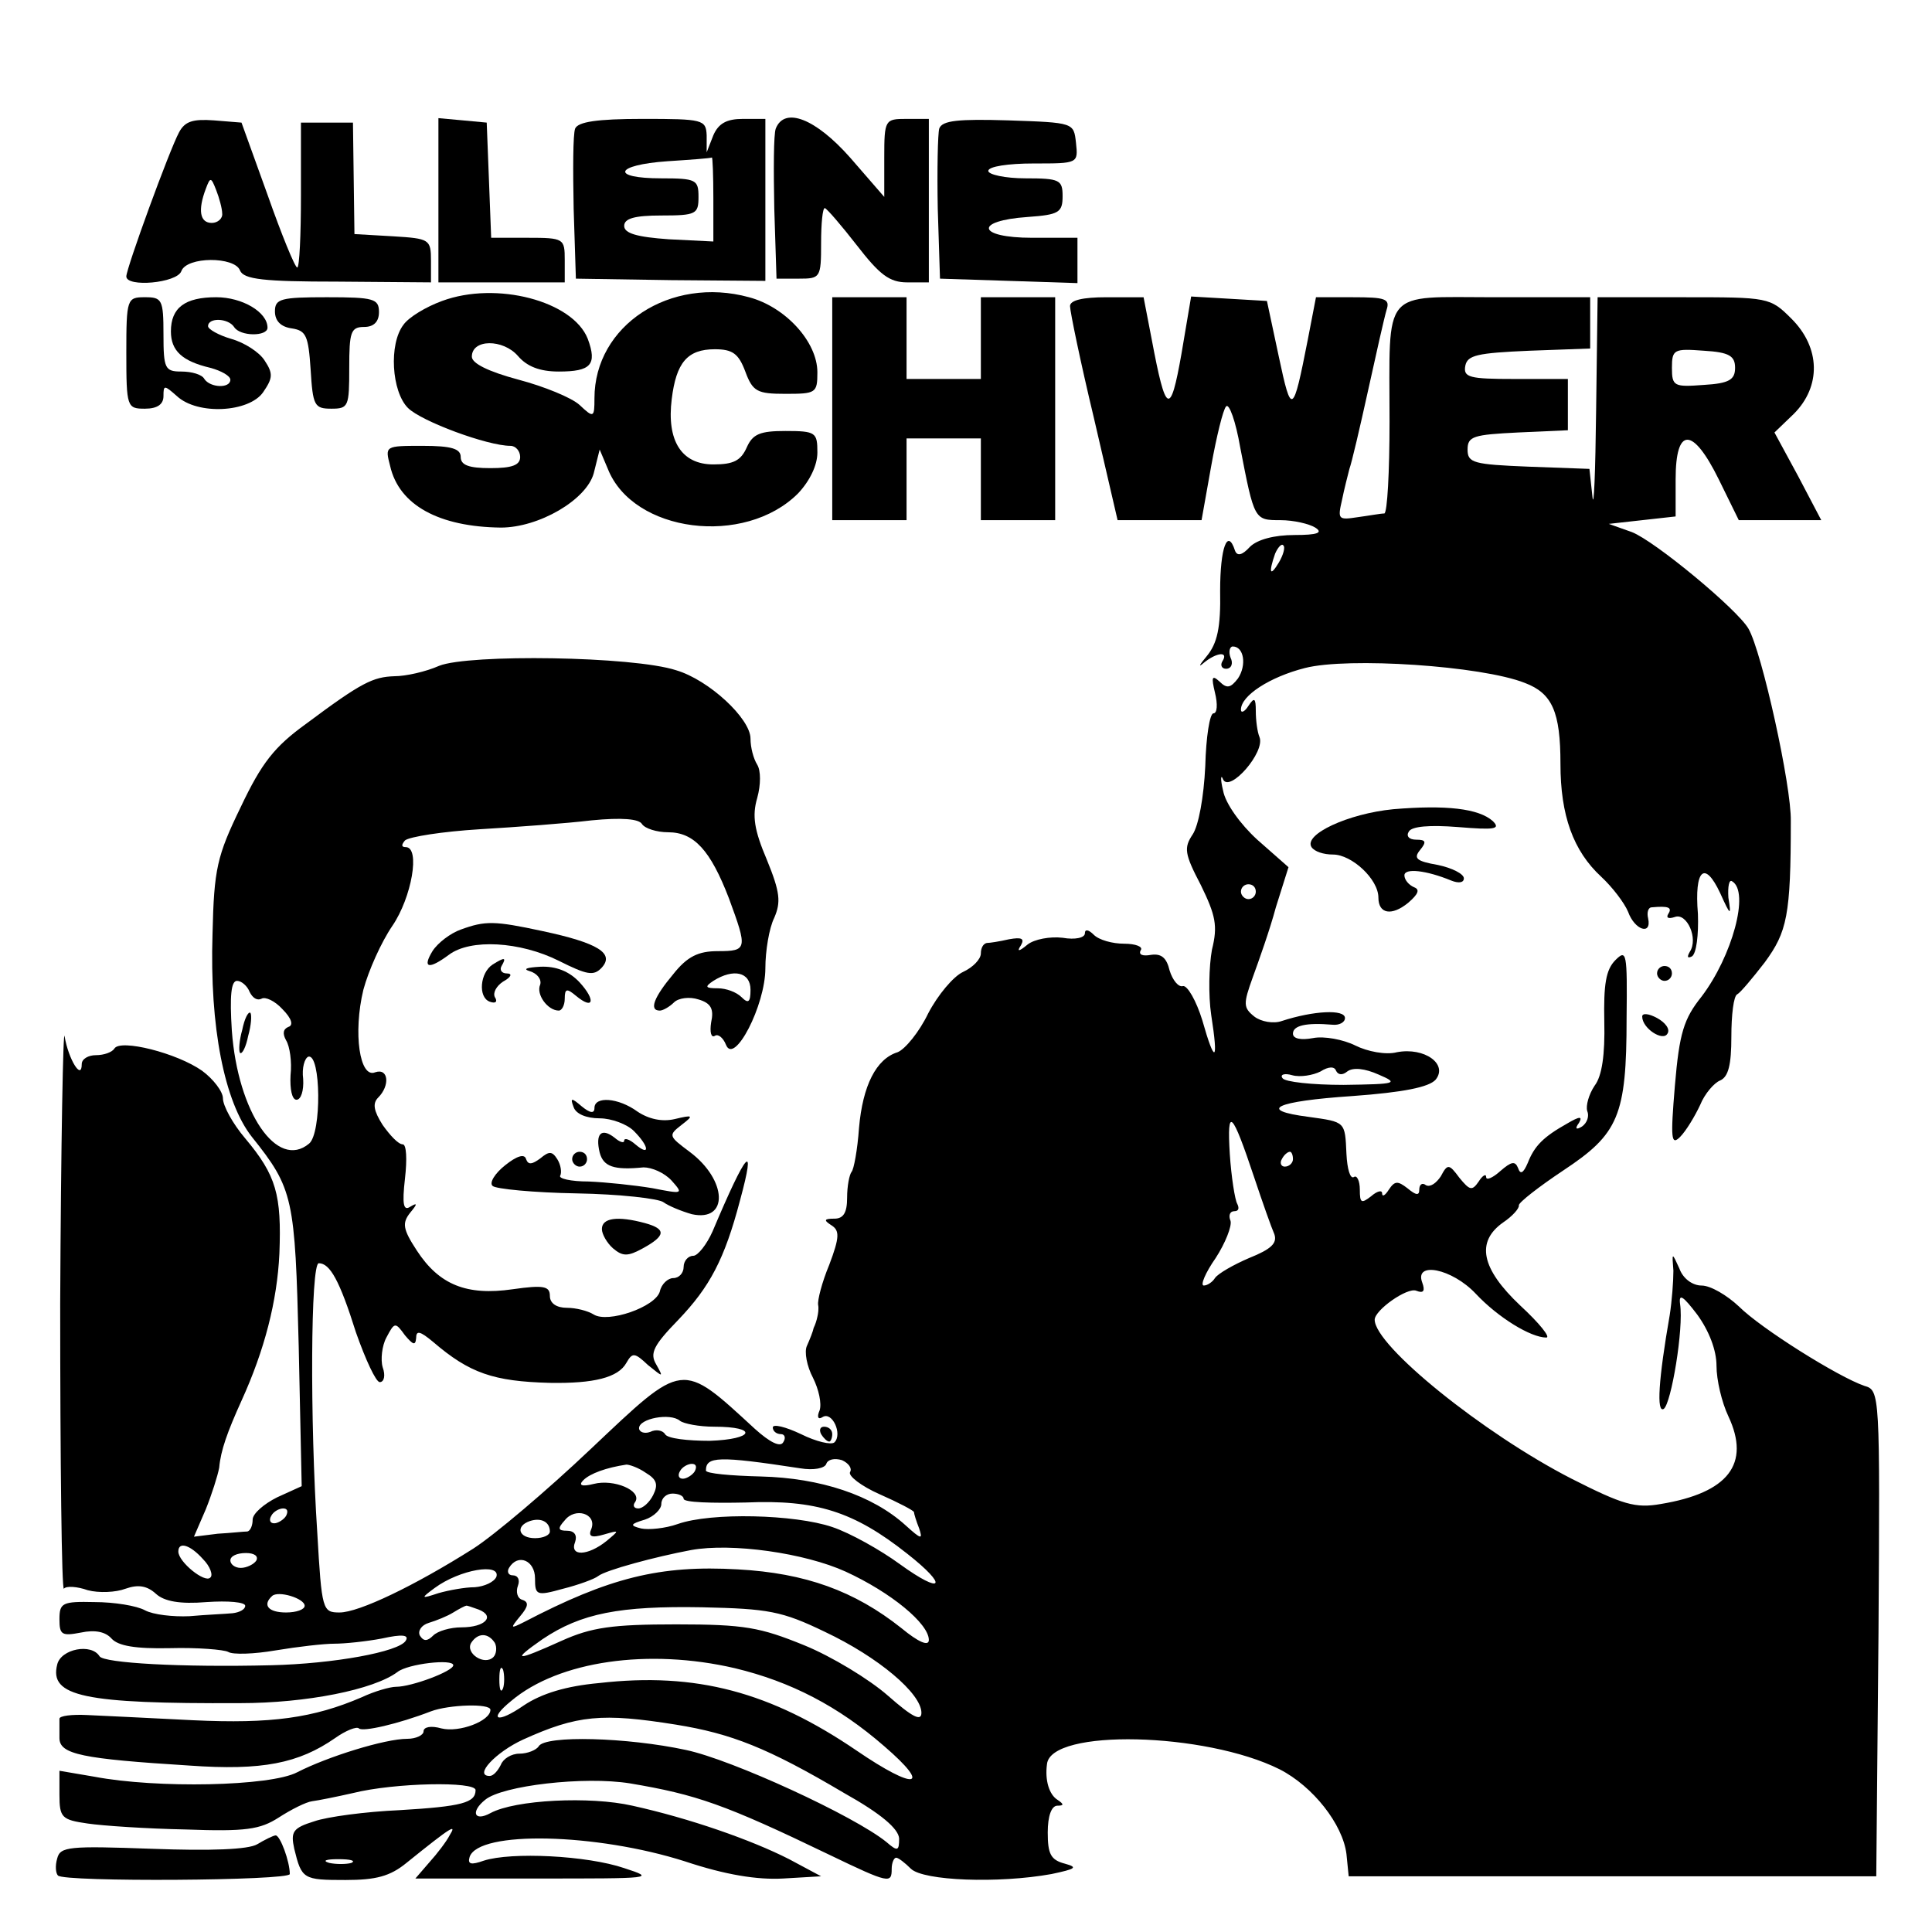 <?xml version="1.0" standalone="no"?>
<!DOCTYPE svg PUBLIC "-//W3C//DTD SVG 20010904//EN"
 "http://www.w3.org/TR/2001/REC-SVG-20010904/DTD/svg10.dtd">
<svg version="1.0" xmlns="http://www.w3.org/2000/svg"
 width="260pt" height="260pt" viewBox="0 0 260 260"
 preserveAspectRatio="xMidYMid meet">
<g transform="translate(0,260) scale(0.1,-0.1)"
fill="#000000" stroke="none">
<path d="M241 2422 c-13 -24 -71 -183 -71 -194 0 -15 68 -9 74 7 7 20 72 20
79 1 5 -12 32 -15 131 -15 l126 -1 0 29 c0 29 -2 30 -51 33 l-52 3 -1 75 -1
75 -35 0 -35 0 0 -98 c0 -53 -2 -97 -5 -97 -3 0 -21 44 -40 98 l-35 97 -37 3
c-28 2 -39 -1 -47 -16z m58 -109 c1 -7 -6 -13 -14 -13 -16 0 -19 17 -8 46 6
16 7 16 14 -2 4 -10 8 -25 8 -31z"/>
<path d="M590 2331 l0 -111 85 0 85 0 0 30 c0 29 -1 30 -50 30 l-49 0 -3 78
-3 77 -32 3 -33 3 0 -110z"/>
<path d="M774 2427 c-3 -8 -3 -56 -2 -108 l3 -94 128 -2 127 -1 0 109 0 109
-30 0 c-22 0 -33 -6 -40 -22 l-9 -23 0 23 c-1 21 -5 22 -86 22 -62 0 -87 -4
-91 -13z m186 -94 l0 -58 -60 3 c-43 3 -60 8 -60 18 0 10 14 14 50 14 47 0 50
2 50 25 0 23 -3 25 -50 25 -69 0 -63 18 8 23 31 2 58 4 60 5 1 1 2 -24 2 -55z"/>
<path d="M1044 2427 c-3 -8 -3 -56 -2 -108 l3 -94 30 0 c29 0 30 1 30 48 0 26
2 47 5 47 3 -1 22 -23 43 -50 31 -40 44 -50 68 -50 l29 0 0 110 0 110 -30 0
c-29 0 -30 -1 -30 -52 l0 -53 -46 53 c-46 52 -88 69 -100 39z"/>
<path d="M1264 2427 c-2 -7 -3 -56 -2 -108 l3 -94 93 -3 92 -3 0 31 0 30 -61
0 c-74 0 -79 23 -6 28 42 3 47 6 47 28 0 22 -4 24 -50 24 -27 0 -50 5 -50 10
0 6 27 10 61 10 60 0 60 0 57 28 -3 27 -3 27 -91 30 -67 2 -89 0 -93 -11z"/>
<path d="M595 2195 c-22 -8 -45 -22 -52 -32 -20 -26 -16 -90 6 -112 18 -18
107 -51 138 -51 7 0 13 -7 13 -15 0 -11 -11 -15 -40 -15 -29 0 -40 4 -40 15 0
11 -12 15 -51 15 -51 0 -51 0 -44 -27 12 -53 66 -82 149 -83 51 0 115 37 125
73 l8 32 11 -26 c34 -86 184 -105 256 -33 16 17 26 38 26 55 0 27 -2 29 -43
29 -34 0 -44 -4 -52 -22 -8 -18 -18 -23 -45 -23 -43 0 -63 32 -56 88 6 49 21
67 58 67 24 0 32 -6 41 -30 10 -27 16 -30 54 -30 41 0 43 1 43 29 0 41 -43 88
-92 101 -106 29 -208 -38 -208 -136 0 -26 -1 -27 -20 -9 -11 10 -48 25 -82 34
-41 11 -63 22 -63 31 0 24 42 24 62 1 12 -14 29 -21 55 -21 43 0 52 9 39 44
-20 51 -123 78 -196 51z"/>
<path d="M170 2125 c0 -73 1 -75 25 -75 17 0 25 6 25 17 0 15 1 15 18 0 28
-26 97 -22 116 5 13 19 14 25 2 43 -7 11 -27 24 -45 29 -17 5 -31 13 -31 17 0
12 27 11 35 -1 8 -13 45 -13 45 -1 0 21 -34 41 -69 41 -42 0 -61 -14 -61 -46
0 -26 15 -40 53 -49 15 -4 27 -11 27 -16 0 -12 -27 -11 -35 1 -3 6 -17 10 -31
10 -22 0 -24 4 -24 50 0 47 -2 50 -25 50 -24 0 -25 -2 -25 -75z"/>
<path d="M370 2181 c0 -13 8 -21 23 -23 19 -3 22 -10 25 -55 3 -49 5 -53 28
-53 23 0 24 3 24 55 0 48 2 55 20 55 13 0 20 7 20 20 0 18 -7 20 -70 20 -62 0
-70 -2 -70 -19z"/>
<path d="M1120 2050 l0 -150 50 0 50 0 0 55 0 55 50 0 50 0 0 -55 0 -55 50 0
50 0 0 150 0 150 -50 0 -50 0 0 -55 0 -55 -50 0 -50 0 0 55 0 55 -50 0 -50 0
0 -150z"/>
<path d="M1440 2188 c0 -7 14 -75 32 -150 l32 -138 56 0 57 0 13 73 c7 39 16
76 20 80 4 5 13 -20 19 -55 19 -98 19 -98 54 -98 18 0 39 -5 47 -10 11 -7 3
-10 -28 -10 -27 0 -50 -6 -60 -16 -10 -11 -17 -13 -20 -5 -10 31 -20 4 -20
-54 1 -50 -4 -71 -18 -88 -10 -12 -12 -16 -4 -9 17 14 34 16 25 2 -3 -5 -1
-10 5 -10 7 0 10 7 6 15 -3 8 -1 15 3 15 15 0 19 -25 7 -43 -10 -13 -15 -14
-25 -4 -10 9 -11 6 -6 -15 4 -16 3 -28 -2 -28 -5 0 -10 -32 -11 -71 -2 -42 -9
-80 -17 -92 -12 -18 -11 -26 11 -68 20 -41 23 -55 15 -87 -4 -22 -5 -61 -1
-88 10 -64 5 -67 -12 -7 -8 26 -20 47 -26 46 -6 -2 -14 8 -18 21 -4 17 -11 23
-25 21 -11 -2 -17 0 -14 6 4 5 -7 9 -22 9 -16 0 -34 5 -41 12 -7 7 -12 8 -12
2 0 -6 -13 -9 -30 -6 -17 2 -38 -2 -47 -9 -12 -10 -15 -10 -9 -1 5 9 1 11 -16
8 -13 -3 -26 -5 -30 -5 -5 -1 -8 -7 -8 -14 0 -8 -11 -19 -24 -25 -13 -6 -34
-31 -47 -56 -12 -25 -31 -48 -41 -52 -29 -9 -47 -45 -52 -102 -2 -29 -7 -56
-10 -59 -3 -4 -6 -19 -6 -35 0 -20 -5 -28 -17 -28 -14 0 -15 -2 -4 -9 11 -7
11 -16 -3 -53 -10 -24 -16 -48 -15 -54 1 -5 0 -12 -1 -16 -1 -5 -3 -11 -5 -15
-1 -5 -5 -15 -9 -24 -4 -8 0 -28 8 -43 8 -16 12 -35 9 -44 -4 -9 -2 -13 4 -9
13 8 27 -23 16 -34 -4 -4 -25 1 -45 11 -21 10 -38 14 -38 9 0 -5 5 -9 11 -9 5
0 7 -5 3 -11 -4 -7 -18 0 -38 18 -100 92 -95 92 -221 -27 -59 -56 -130 -116
-158 -134 -79 -50 -154 -86 -180 -86 -23 0 -24 3 -30 107 -10 152 -9 363 2
363 15 0 28 -23 50 -93 13 -37 27 -67 32 -67 6 0 8 9 4 20 -3 10 -1 29 5 40
11 21 12 21 25 3 11 -13 14 -14 15 -4 0 11 5 10 23 -5 49 -42 81 -53 157 -55
59 -1 92 7 103 27 8 14 11 14 29 -3 21 -17 21 -17 11 1 -9 15 -3 26 30 60 42
44 62 81 83 161 22 81 9 67 -37 -42 -8 -18 -20 -33 -26 -33 -7 0 -13 -7 -13
-15 0 -8 -6 -15 -14 -15 -7 0 -16 -8 -18 -18 -6 -21 -70 -43 -89 -31 -8 5 -24
9 -36 9 -14 0 -23 6 -23 16 0 13 -8 15 -50 9 -62 -9 -99 6 -129 52 -19 29 -20
37 -9 51 10 12 10 14 0 8 -9 -6 -11 3 -7 38 3 26 2 46 -3 46 -6 0 -17 12 -27
26 -12 19 -14 29 -6 37 16 16 14 40 -4 34 -21 -9 -30 53 -16 111 7 26 24 64
39 86 26 38 38 106 18 106 -6 0 -6 3 -1 9 6 5 51 12 100 15 50 3 118 8 151 12
41 4 64 2 68 -5 4 -6 20 -11 35 -11 35 0 57 -24 82 -89 25 -68 25 -71 -15 -71
-26 0 -41 -7 -60 -31 -26 -31 -33 -49 -18 -49 4 0 13 5 19 11 6 6 21 8 33 4
17 -5 21 -13 17 -31 -2 -13 0 -21 5 -18 4 3 11 -2 15 -12 11 -28 53 53 53 103
0 23 5 54 12 68 9 21 8 34 -10 78 -17 40 -20 59 -13 83 5 18 5 37 0 45 -5 8
-9 23 -9 35 0 27 -56 79 -100 92 -58 19 -279 22 -319 6 -18 -8 -45 -14 -60
-14 -29 -1 -44 -8 -119 -64 -43 -31 -60 -53 -88 -112 -32 -66 -36 -83 -38
-171 -4 -125 16 -226 53 -273 56 -70 58 -82 63 -282 l4 -188 -33 -15 c-18 -9
-33 -22 -33 -30 0 -8 -3 -15 -7 -16 -5 0 -22 -2 -40 -3 l-32 -4 16 37 c8 20
16 45 18 56 2 23 11 48 30 90 31 68 48 134 51 198 3 79 -4 105 -46 155 -17 20
-30 44 -30 54 0 9 -13 26 -28 37 -34 24 -110 43 -118 30 -3 -5 -14 -9 -25 -9
-10 0 -19 -5 -19 -12 0 -23 -18 7 -23 37 -2 17 -5 -145 -6 -359 0 -214 2 -387
5 -384 3 4 18 3 32 -2 15 -4 38 -3 51 2 17 6 29 4 41 -7 11 -10 32 -14 68 -11
29 2 52 0 52 -5 0 -5 -8 -9 -17 -10 -10 -1 -36 -2 -58 -4 -22 -1 -49 2 -60 8
-11 6 -41 11 -68 11 -43 1 -47 -1 -47 -23 0 -21 3 -23 29 -18 19 4 33 1 41 -8
9 -10 32 -14 79 -13 37 1 72 -2 78 -5 6 -4 35 -3 64 2 30 5 65 9 79 9 14 0 43
3 64 7 27 6 37 5 32 -3 -9 -15 -97 -31 -181 -33 -122 -3 -225 3 -231 12 -11
18 -52 10 -57 -11 -11 -43 36 -53 246 -52 89 0 180 18 212 42 14 11 75 18 75
9 0 -8 -56 -29 -77 -29 -8 0 -29 -6 -46 -14 -65 -28 -122 -36 -227 -31 -58 3
-122 6 -143 7 -20 1 -37 -1 -37 -5 0 -4 0 -15 0 -26 0 -22 31 -28 175 -37 98
-7 147 3 196 37 14 10 29 16 32 13 5 -5 53 6 97 23 24 9 80 11 80 2 0 -15 -42
-31 -66 -25 -14 4 -24 2 -24 -4 0 -5 -10 -10 -22 -10 -30 0 -107 -24 -148 -45
-36 -19 -189 -22 -273 -6 l-47 8 0 -32 c0 -31 3 -34 38 -39 20 -3 80 -7 132
-8 81 -3 100 0 125 16 17 11 37 21 45 22 8 1 33 6 55 11 56 14 165 16 165 4 0
-17 -18 -22 -102 -27 -46 -2 -98 -9 -115 -15 -29 -9 -32 -14 -27 -37 10 -41
12 -42 69 -42 41 0 60 5 82 23 62 50 68 53 58 37 -4 -8 -17 -25 -27 -36 l-19
-22 163 0 c157 0 161 0 118 14 -50 17 -152 22 -189 10 -17 -6 -22 -5 -19 5 12
36 171 32 290 -6 54 -18 97 -25 132 -23 l51 3 -43 23 c-51 26 -134 55 -211 72
-57 13 -158 8 -191 -10 -22 -12 -27 2 -7 18 23 19 133 32 195 22 89 -15 127
-28 268 -96 81 -39 84 -39 84 -19 0 8 3 15 6 15 3 0 12 -7 20 -15 17 -16 117
-20 189 -7 33 7 36 9 18 14 -19 5 -23 13 -23 42 0 22 5 36 13 36 9 0 9 2 0 8
-11 7 -17 26 -14 48 5 48 213 43 313 -7 45 -23 85 -74 90 -114 l3 -30 355 0
355 0 3 327 c2 324 2 327 -19 333 -35 12 -139 77 -169 107 -16 15 -38 28 -50
28 -12 0 -25 9 -30 23 -10 22 -10 22 -8 -3 0 -14 -2 -41 -5 -60 -15 -86 -18
-132 -8 -126 10 7 27 108 22 141 -2 15 4 11 23 -14 16 -22 26 -48 26 -69 0
-19 7 -49 16 -68 30 -64 0 -103 -91 -118 -34 -6 -51 -1 -120 34 -119 61 -265
179 -265 214 0 13 44 44 56 39 10 -4 12 0 8 11 -11 29 40 19 72 -15 30 -32 74
-59 95 -59 6 0 -9 19 -35 43 -53 50 -60 86 -23 112 12 8 22 19 21 23 0 4 27
25 60 47 74 49 85 73 85 205 1 88 0 93 -15 78 -13 -13 -16 -33 -15 -83 1 -44
-3 -73 -13 -86 -8 -12 -12 -27 -10 -34 3 -7 0 -16 -7 -21 -8 -5 -10 -3 -4 5 5
9 1 9 -16 -1 -32 -18 -44 -30 -53 -53 -6 -14 -10 -16 -13 -7 -4 10 -9 9 -24
-4 -10 -9 -19 -13 -19 -8 0 5 -5 2 -10 -6 -9 -13 -12 -12 -26 5 -14 19 -16 19
-25 2 -6 -9 -14 -15 -20 -12 -5 4 -9 1 -9 -6 0 -8 -4 -8 -16 2 -13 10 -17 10
-25 -2 -5 -8 -9 -10 -9 -5 0 5 -7 3 -15 -4 -13 -10 -15 -9 -15 9 0 12 -4 20
-8 17 -5 -3 -9 11 -10 31 -2 44 -1 43 -51 50 -70 9 -45 21 59 28 69 5 103 12
112 22 17 21 -15 44 -52 37 -15 -4 -40 1 -56 9 -16 8 -42 13 -57 10 -16 -3
-27 -1 -27 6 0 11 18 15 53 12 9 -1 17 3 17 9 0 12 -42 10 -85 -4 -11 -4 -28
-1 -37 6 -15 12 -15 17 -2 53 8 22 23 64 31 94 l17 54 -42 37 c-23 21 -43 49
-46 66 -4 16 -3 23 0 15 9 -18 57 37 49 57 -3 7 -5 23 -5 35 0 18 -2 19 -10 7
-5 -8 -10 -10 -10 -5 0 19 39 44 86 56 58 15 238 3 296 -20 37 -14 48 -39 48
-109 0 -69 17 -117 55 -152 15 -14 31 -35 36 -47 9 -25 32 -32 27 -9 -2 8 0
15 5 15 22 2 28 0 22 -9 -3 -5 0 -7 9 -4 16 6 32 -29 20 -47 -4 -7 -3 -9 3 -6
6 4 9 29 8 57 -5 60 9 73 30 28 14 -31 15 -31 11 -6 -1 15 1 25 5 22 24 -14 0
-101 -41 -155 -24 -30 -30 -49 -36 -120 -6 -72 -5 -81 7 -69 8 8 20 28 27 43
6 15 19 30 27 33 11 5 15 21 15 59 0 29 3 55 8 57 4 2 20 21 37 43 30 41 35
63 35 190 1 47 -39 228 -57 259 -15 26 -126 118 -157 130 l-31 11 45 5 45 5 0
50 c0 71 23 71 58 0 l27 -55 55 0 56 0 -31 59 -32 59 26 25 c37 37 36 89 -3
128 -29 29 -31 29 -145 29 l-116 0 -2 -152 c-1 -84 -3 -136 -5 -116 l-4 37
-82 3 c-74 3 -82 5 -82 23 0 18 8 20 68 23 l67 3 0 34 0 35 -71 0 c-62 0 -70
2 -67 18 3 14 16 17 86 20 l82 3 0 34 0 35 -129 0 c-153 0 -141 14 -141 -167
0 -68 -3 -123 -7 -124 -5 0 -21 -3 -36 -5 -26 -4 -27 -3 -21 23 3 15 8 34 10
42 3 8 14 55 25 105 11 50 22 99 25 109 5 15 -2 17 -45 17 l-50 0 -11 -57
c-20 -102 -22 -103 -39 -23 l-16 75 -51 3 -51 3 -13 -77 c-15 -85 -21 -82 -40
19 l-11 57 -50 0 c-32 0 -49 -4 -49 -12z m895 -83 c0 -16 -8 -21 -42 -23 -40
-3 -43 -2 -43 23 0 25 3 26 43 23 34 -2 42 -7 42 -23z m-614 -262 c-12 -20
-14 -14 -5 12 4 9 9 14 11 11 3 -2 0 -13 -6 -23z m-31 -443 c0 -5 -4 -10 -10
-10 -5 0 -10 5 -10 10 0 6 5 10 10 10 6 0 10 -4 10 -10z m-680 -132 c0 -17 -3
-19 -12 -10 -7 7 -21 12 -32 12 -17 0 -18 2 -6 10 27 17 50 12 50 -12z m-674
-3 c4 -8 10 -12 16 -9 5 3 18 -3 28 -14 13 -13 15 -22 8 -24 -7 -3 -8 -9 -3
-18 5 -8 8 -29 6 -47 -1 -19 2 -33 8 -33 6 0 10 12 9 28 -2 15 2 28 7 30 17 4
18 -103 1 -117 -43 -36 -96 42 -104 152 -3 47 -1 67 7 67 6 0 14 -7 17 -15z
m1477 -107 c8 6 24 4 42 -4 28 -12 25 -13 -47 -14 -42 0 -79 4 -82 9 -4 5 3 7
13 4 11 -3 28 0 38 5 11 7 19 7 21 1 3 -6 9 -6 15 -1z m-125 -143 c11 -33 23
-67 27 -76 4 -12 -4 -20 -34 -32 -21 -9 -42 -21 -46 -27 -3 -5 -10 -10 -15
-10 -5 0 2 17 16 37 13 20 22 43 20 50 -3 7 -1 13 5 13 6 0 7 4 4 10 -3 5 -8
36 -10 67 -4 65 3 58 33 -32z m52 25 c0 -5 -5 -10 -11 -10 -5 0 -7 5 -4 10 3
6 8 10 11 10 2 0 4 -4 4 -10z m-779 -360 c60 0 54 -17 -6 -19 -29 0 -57 3 -60
9 -3 5 -12 7 -20 3 -8 -3 -15 0 -15 5 0 13 42 21 55 10 5 -4 26 -8 46 -8z
m116 -56 c18 -3 33 0 35 6 2 6 11 8 21 5 9 -4 14 -11 11 -16 -3 -5 15 -19 40
-30 25 -11 46 -22 46 -24 0 -2 3 -12 7 -22 5 -15 3 -15 -18 4 -45 41 -115 64
-195 66 -41 1 -74 4 -74 8 0 19 16 20 127 3z m-208 -6 c15 -9 17 -16 10 -30
-5 -10 -14 -18 -20 -18 -6 0 -8 4 -4 9 9 15 -29 31 -56 24 -16 -4 -21 -2 -14
5 9 9 31 17 58 21 4 0 16 -4 26 -11z m66 2 c-3 -5 -11 -10 -16 -10 -6 0 -7 5
-4 10 3 6 11 10 16 10 6 0 7 -4 4 -10z m-15 -37 c0 -5 38 -6 84 -5 94 4 145
-12 217 -69 56 -44 48 -56 -10 -14 -26 19 -67 42 -91 50 -50 17 -163 20 -208
4 -17 -6 -39 -8 -49 -6 -16 4 -15 6 5 12 12 4 22 14 22 21 0 8 7 14 15 14 8 0
15 -3 15 -7z m-535 -23 c-3 -5 -11 -10 -16 -10 -6 0 -7 5 -4 10 3 6 11 10 16
10 6 0 7 -4 4 -10z m411 -17 c-5 -11 0 -13 17 -8 21 6 21 6 3 -9 -25 -20 -50
-21 -42 -1 3 9 -1 15 -11 15 -12 0 -13 3 -3 14 14 18 43 9 36 -11z m-56 -4 c0
-5 -9 -9 -20 -9 -22 0 -27 16 -7 23 15 5 27 -1 27 -14z m-467 -37 c10 -10 14
-22 10 -25 -7 -8 -43 21 -43 35 0 14 16 9 33 -10z m865 -17 c61 -28 112 -70
112 -92 0 -9 -14 -3 -37 16 -63 50 -129 74 -220 79 -105 6 -173 -11 -288 -71
-18 -9 -19 -9 -5 8 11 13 12 19 3 22 -7 2 -9 11 -6 19 3 8 0 14 -7 14 -6 0 -8
5 -5 10 12 20 35 10 35 -14 0 -23 2 -24 38 -14 20 5 42 13 47 17 10 8 77 26
125 35 55 10 153 -4 208 -29z m-793 15 c-3 -5 -13 -10 -21 -10 -8 0 -14 5 -14
10 0 6 9 10 21 10 11 0 17 -4 14 -10z m323 -22 c-3 -7 -16 -13 -29 -14 -13 0
-35 -4 -49 -8 -24 -8 -24 -7 -5 7 34 25 89 34 83 15z m-258 -39 c0 -5 -11 -9
-25 -9 -24 0 -32 10 -19 22 8 8 44 -3 44 -13z m234 -5 c23 -9 9 -24 -23 -24
-15 0 -32 -5 -38 -11 -8 -8 -13 -8 -18 0 -3 6 2 14 12 17 10 3 25 9 33 14 8 5
16 9 17 9 1 1 8 -2 17 -5z m466 -30 c72 -34 130 -83 130 -109 0 -12 -12 -6
-45 23 -25 22 -76 53 -113 68 -59 24 -80 28 -172 28 -86 0 -114 -4 -154 -22
-62 -28 -69 -28 -26 2 52 35 104 45 215 43 89 -2 107 -5 165 -33z m-444 -15
c3 -6 2 -15 -2 -19 -12 -12 -38 5 -30 19 9 14 23 14 32 0z m323 -34 c75 -18
139 -51 201 -105 65 -56 42 -60 -37 -6 -116 79 -216 106 -347 91 -44 -4 -77
-14 -101 -30 -36 -25 -49 -20 -17 6 64 54 185 71 301 44z m-312 -27 c-3 -7 -5
-2 -5 12 0 14 2 19 5 13 2 -7 2 -19 0 -25z m233 -49 c74 -12 123 -31 226 -92
50 -28 73 -48 74 -61 0 -17 -2 -18 -17 -5 -43 35 -208 111 -270 124 -79 17
-189 20 -198 5 -3 -5 -15 -10 -26 -10 -11 0 -22 -7 -25 -15 -4 -8 -10 -15 -15
-15 -22 0 8 32 45 49 73 33 106 36 206 20z m-437 -186 c-7 -2 -21 -2 -30 0
-10 3 -4 5 12 5 17 0 24 -2 18 -5z"/>
<path d="M326 1214 c-4 -14 -5 -28 -3 -31 3 -2 8 8 11 23 4 14 5 28 3 31 -3 2
-8 -8 -11 -23z"/>
<path d="M1875 1511 c-61 -6 -121 -34 -110 -51 4 -6 16 -10 29 -10 25 0 61
-33 61 -58 0 -22 18 -25 40 -7 14 12 16 18 8 21 -7 3 -13 10 -13 16 0 10 29 7
63 -7 10 -4 17 -3 17 3 0 6 -16 14 -35 18 -29 5 -33 9 -24 20 9 11 8 14 -5 14
-10 0 -14 5 -10 11 4 7 28 9 66 6 49 -4 58 -3 47 8 -19 17 -63 22 -134 16z"/>
<path d="M620 1349 c-14 -5 -31 -18 -38 -29 -14 -23 -5 -25 22 -5 29 22 96 18
148 -8 38 -19 47 -21 58 -9 17 19 -5 33 -80 49 -65 14 -77 14 -110 2z"/>
<path d="M663 1302 c-17 -11 -20 -44 -4 -50 8 -3 11 0 7 6 -3 6 2 15 11 21 11
6 13 11 5 11 -7 0 -10 5 -7 10 7 12 4 12 -12 2z"/>
<path d="M713 1293 c10 -3 16 -11 14 -18 -6 -13 10 -35 25 -35 4 0 8 7 8 16 0
14 3 14 15 4 24 -20 27 -6 5 18 -14 15 -32 22 -53 21 -18 -1 -24 -3 -14 -6z"/>
<path d="M2230 1290 c0 -5 5 -10 10 -10 6 0 10 5 10 10 0 6 -4 10 -10 10 -5 0
-10 -4 -10 -10z"/>
<path d="M2210 1232 c0 -16 28 -34 34 -23 4 6 -3 15 -14 21 -11 6 -20 7 -20 2z"/>
<path d="M772 1110 c3 -9 17 -15 35 -15 16 0 37 -8 46 -17 21 -21 22 -35 2
-18 -8 7 -15 9 -15 5 0 -4 -6 -2 -13 4 -18 14 -26 5 -20 -20 5 -19 19 -24 59
-20 11 0 28 -7 38 -18 16 -18 15 -18 -26 -10 -24 4 -62 8 -86 9 -24 0 -41 4
-38 8 2 4 1 14 -4 22 -7 11 -11 11 -23 1 -11 -8 -16 -9 -19 -1 -2 8 -13 4 -28
-8 -14 -11 -22 -24 -17 -28 4 -4 55 -9 113 -10 58 -1 111 -7 117 -12 7 -5 24
-12 38 -16 50 -11 48 46 -3 84 -28 21 -29 22 -11 36 17 13 16 14 -9 8 -17 -4
-35 0 -50 10 -26 19 -58 21 -58 5 0 -8 -6 -7 -17 2 -14 12 -16 12 -11 -1z"/>
<path d="M770 1040 c0 -5 5 -10 10 -10 6 0 10 5 10 10 0 6 -4 10 -10 10 -5 0
-10 -4 -10 -10z"/>
<path d="M810 946 c0 -7 7 -19 15 -26 13 -11 20 -11 40 0 31 17 32 26 3 34
-37 10 -58 7 -58 -8z"/>
<path d="M1105 670 c3 -5 8 -10 11 -10 2 0 4 5 4 10 0 6 -5 10 -11 10 -5 0 -7
-4 -4 -10z"/>
<path d="M346 118 c-12 -7 -62 -9 -142 -6 -111 4 -123 3 -127 -13 -3 -10 -2
-20 1 -23 8 -9 312 -7 312 2 0 17 -13 52 -19 52 -3 0 -15 -6 -25 -12z"/>
</g>
</svg>

